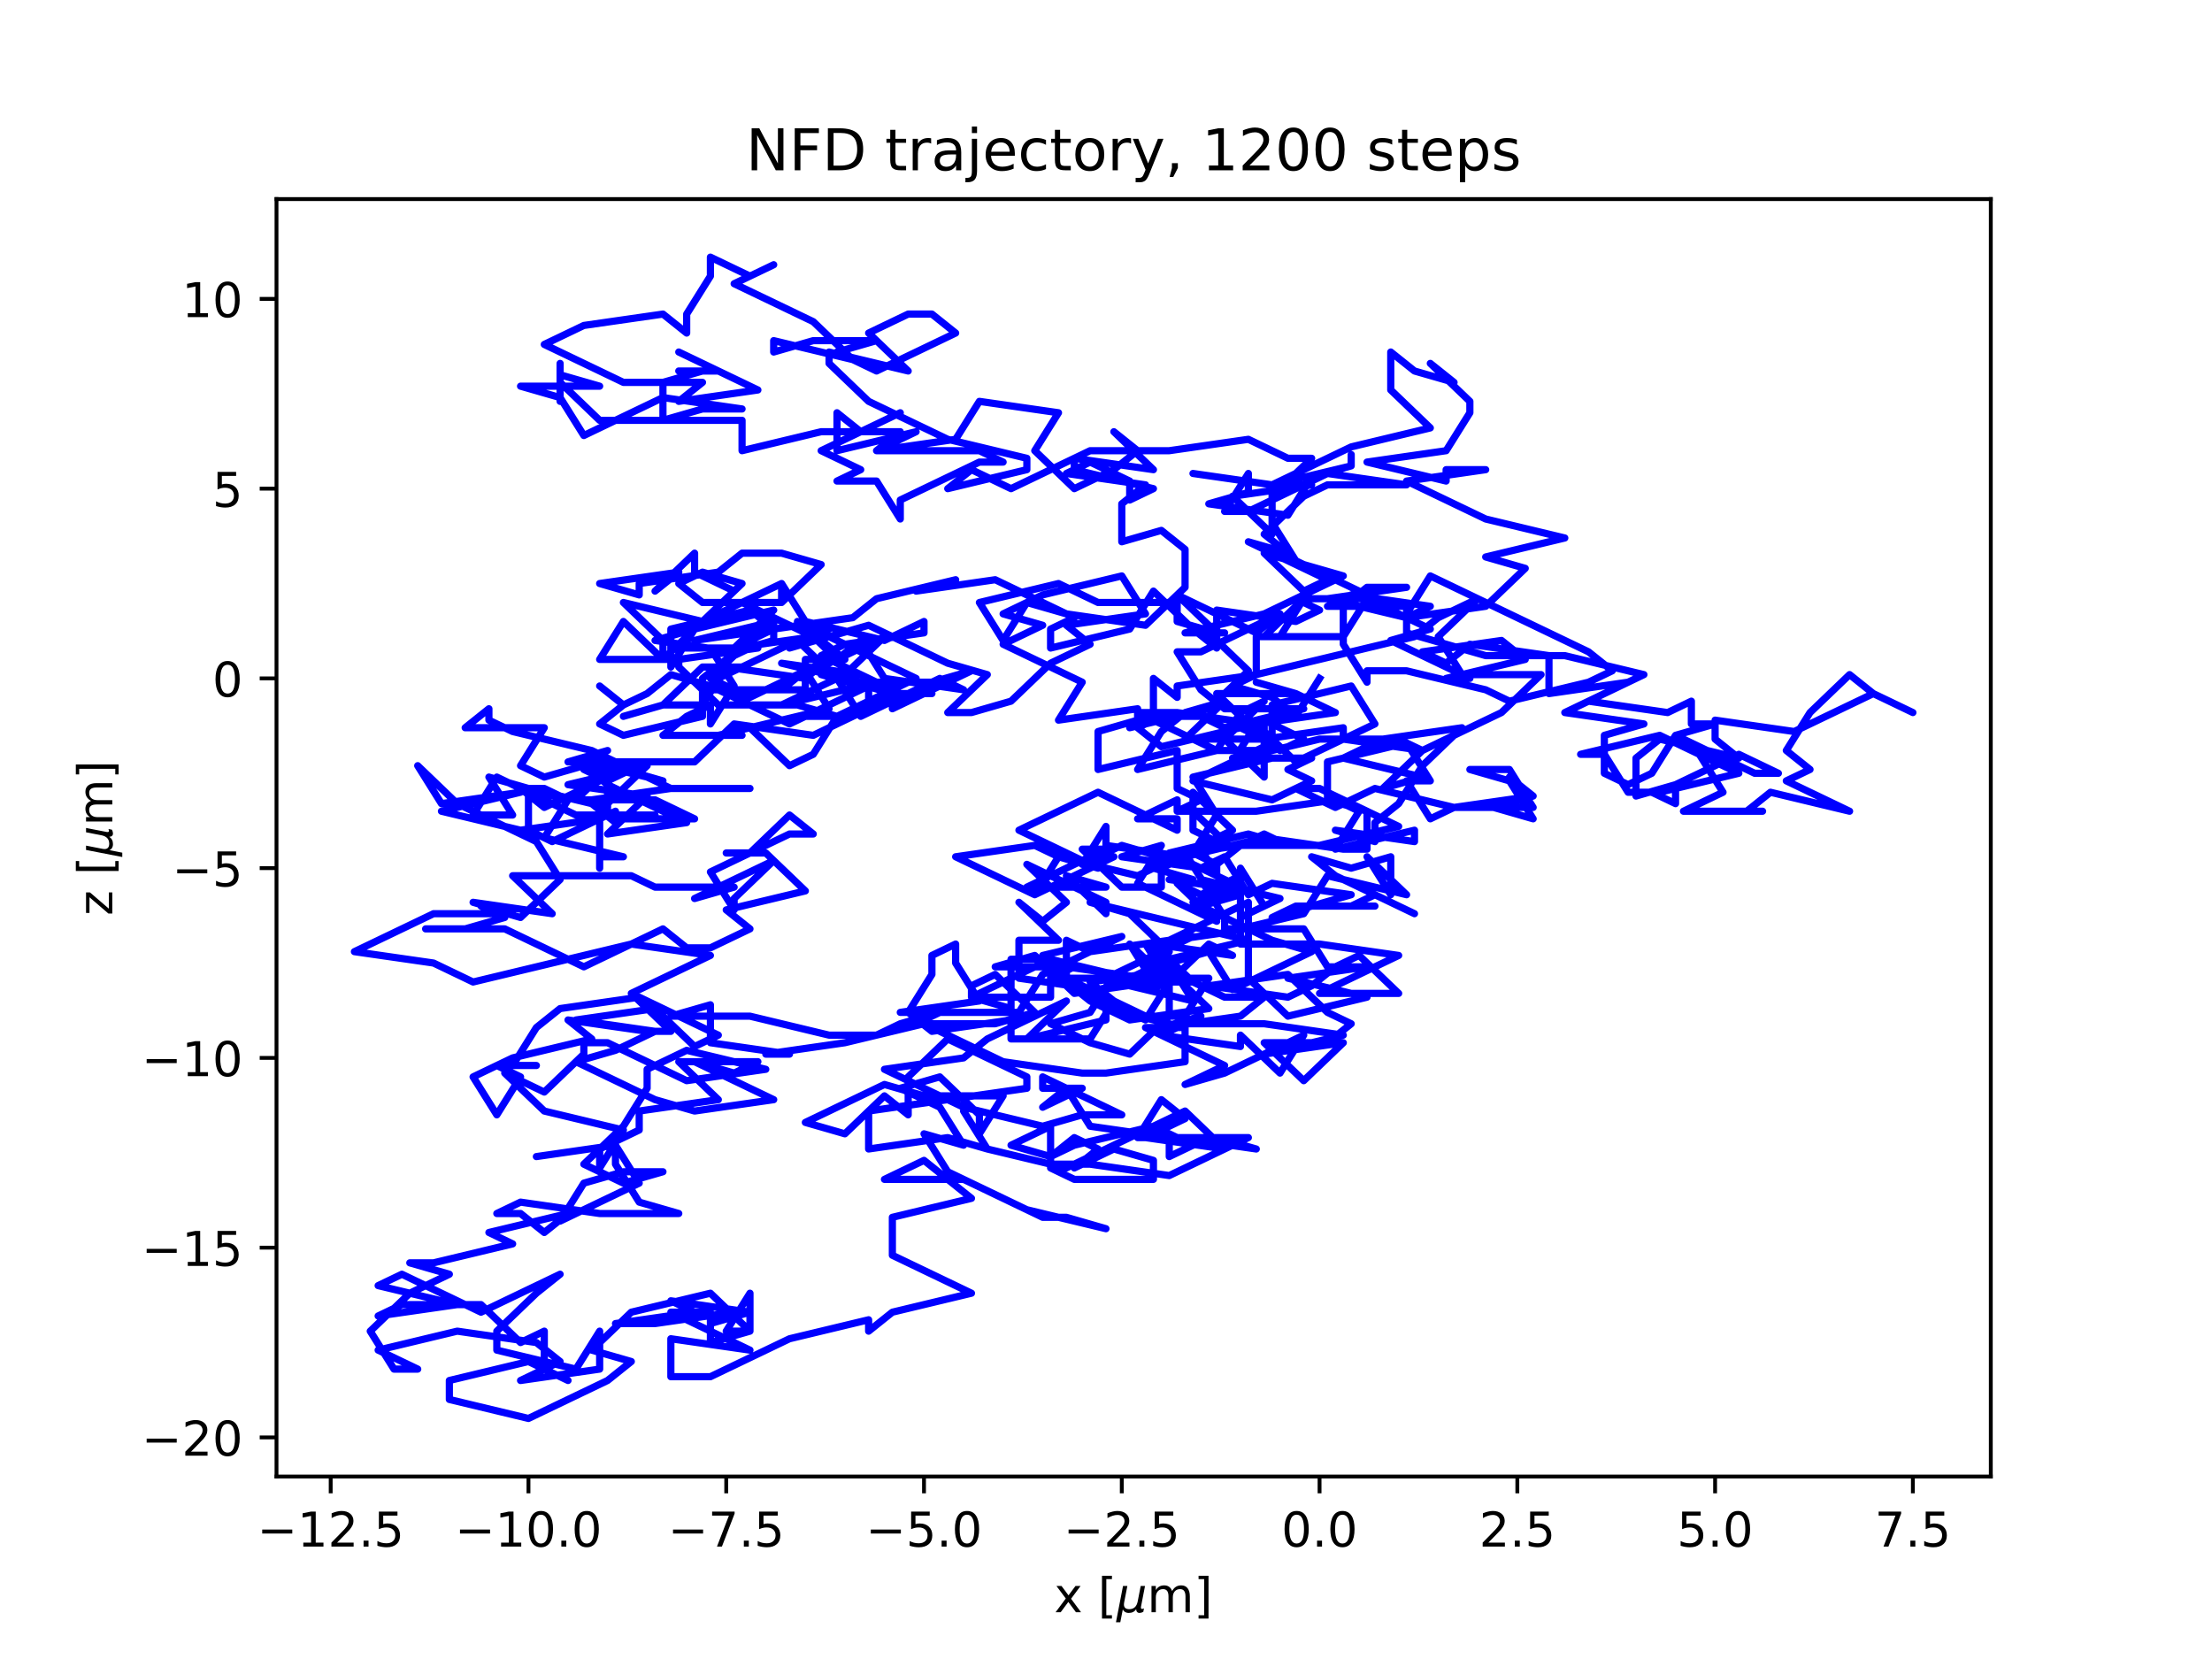 <?xml version="1.0" encoding="utf-8" standalone="no"?>
<!DOCTYPE svg PUBLIC "-//W3C//DTD SVG 1.1//EN"
  "http://www.w3.org/Graphics/SVG/1.1/DTD/svg11.dtd">
<!-- Created with matplotlib (https://matplotlib.org/) -->
<svg height="345.6pt" version="1.1" viewBox="0 0 460.8 345.6" width="460.8pt" xmlns="http://www.w3.org/2000/svg" xmlns:xlink="http://www.w3.org/1999/xlink">
 <defs>
  <style type="text/css">*{stroke-linecap:butt;stroke-linejoin:round;}</style>
 </defs>
 <g id="figure_1">
  <g id="patch_1">
   <path d="M 0 345.6 
L 460.8 345.6 
L 460.8 0 
L 0 0 
z
" style="fill:#ffffff;"/>
  </g>
  <g id="axes_1">
   <g id="patch_2">
    <path d="M 57.6 307.584 
L 414.72 307.584 
L 414.72 41.472 
L 57.6 41.472 
z
" style="fill:#ffffff;"/>
   </g>
   <g id="matplotlib.axis_1">
    <g id="xtick_1">
     <g id="line2d_1">
      <defs>
       <path d="M 0 0 
L 0 3.5 
" id="m5b9fd52272" style="stroke:#000000;stroke-width:0.8;"/>
      </defs>
      <g>
       <use style="stroke:#000000;stroke-width:0.8;" x="68.889" xlink:href="#m5b9fd52272" y="307.584"/>
      </g>
     </g>
     <g id="text_1">
      <!-- −12.5 -->
      <g transform="translate(53.566 322.182)scale(0.1 -0.1)">
       <defs>
        <path d="M 10.594 35.5 
L 73.188 35.5 
L 73.188 27.203 
L 10.594 27.203 
z
" id="DejaVuSans-8722"/>
        <path d="M 12.406 8.297 
L 28.516 8.297 
L 28.516 63.922 
L 10.984 60.406 
L 10.984 69.391 
L 28.422 72.906 
L 38.281 72.906 
L 38.281 8.297 
L 54.391 8.297 
L 54.391 0 
L 12.406 0 
z
" id="DejaVuSans-49"/>
        <path d="M 19.188 8.297 
L 53.609 8.297 
L 53.609 0 
L 7.328 0 
L 7.328 8.297 
Q 12.938 14.109 22.625 23.891 
Q 32.328 33.688 34.812 36.531 
Q 39.547 41.844 41.422 45.531 
Q 43.312 49.219 43.312 52.781 
Q 43.312 58.594 39.234 62.25 
Q 35.156 65.922 28.609 65.922 
Q 23.969 65.922 18.812 64.312 
Q 13.672 62.703 7.812 59.422 
L 7.812 69.391 
Q 13.766 71.781 18.938 73 
Q 24.125 74.219 28.422 74.219 
Q 39.75 74.219 46.484 68.547 
Q 53.219 62.891 53.219 53.422 
Q 53.219 48.922 51.531 44.891 
Q 49.859 40.875 45.406 35.406 
Q 44.188 33.984 37.641 27.219 
Q 31.109 20.453 19.188 8.297 
z
" id="DejaVuSans-50"/>
        <path d="M 10.688 12.406 
L 21 12.406 
L 21 0 
L 10.688 0 
z
" id="DejaVuSans-46"/>
        <path d="M 10.797 72.906 
L 49.516 72.906 
L 49.516 64.594 
L 19.828 64.594 
L 19.828 46.734 
Q 21.969 47.469 24.109 47.828 
Q 26.266 48.188 28.422 48.188 
Q 40.625 48.188 47.75 41.5 
Q 54.891 34.812 54.891 23.391 
Q 54.891 11.625 47.562 5.094 
Q 40.234 -1.422 26.906 -1.422 
Q 22.312 -1.422 17.547 -0.641 
Q 12.797 0.141 7.719 1.703 
L 7.719 11.625 
Q 12.109 9.234 16.797 8.062 
Q 21.484 6.891 26.703 6.891 
Q 35.156 6.891 40.078 11.328 
Q 45.016 15.766 45.016 23.391 
Q 45.016 31 40.078 35.438 
Q 35.156 39.891 26.703 39.891 
Q 22.75 39.891 18.812 39.016 
Q 14.891 38.141 10.797 36.281 
z
" id="DejaVuSans-53"/>
       </defs>
       <use xlink:href="#DejaVuSans-8722"/>
       <use x="83.789" xlink:href="#DejaVuSans-49"/>
       <use x="147.412" xlink:href="#DejaVuSans-50"/>
       <use x="211.035" xlink:href="#DejaVuSans-46"/>
       <use x="242.822" xlink:href="#DejaVuSans-53"/>
      </g>
     </g>
    </g>
    <g id="xtick_2">
     <g id="line2d_2">
      <g>
       <use style="stroke:#000000;stroke-width:0.8;" x="110.089" xlink:href="#m5b9fd52272" y="307.584"/>
      </g>
     </g>
     <g id="text_2">
      <!-- −10.0 -->
      <g transform="translate(94.766 322.182)scale(0.1 -0.1)">
       <defs>
        <path d="M 31.781 66.406 
Q 24.172 66.406 20.328 58.906 
Q 16.5 51.422 16.5 36.375 
Q 16.5 21.391 20.328 13.891 
Q 24.172 6.391 31.781 6.391 
Q 39.453 6.391 43.281 13.891 
Q 47.125 21.391 47.125 36.375 
Q 47.125 51.422 43.281 58.906 
Q 39.453 66.406 31.781 66.406 
z
M 31.781 74.219 
Q 44.047 74.219 50.516 64.516 
Q 56.984 54.828 56.984 36.375 
Q 56.984 17.969 50.516 8.266 
Q 44.047 -1.422 31.781 -1.422 
Q 19.531 -1.422 13.062 8.266 
Q 6.594 17.969 6.594 36.375 
Q 6.594 54.828 13.062 64.516 
Q 19.531 74.219 31.781 74.219 
z
" id="DejaVuSans-48"/>
       </defs>
       <use xlink:href="#DejaVuSans-8722"/>
       <use x="83.789" xlink:href="#DejaVuSans-49"/>
       <use x="147.412" xlink:href="#DejaVuSans-48"/>
       <use x="211.035" xlink:href="#DejaVuSans-46"/>
       <use x="242.822" xlink:href="#DejaVuSans-48"/>
      </g>
     </g>
    </g>
    <g id="xtick_3">
     <g id="line2d_3">
      <g>
       <use style="stroke:#000000;stroke-width:0.8;" x="151.288" xlink:href="#m5b9fd52272" y="307.584"/>
      </g>
     </g>
     <g id="text_3">
      <!-- −7.5 -->
      <g transform="translate(139.147 322.182)scale(0.1 -0.1)">
       <defs>
        <path d="M 8.203 72.906 
L 55.078 72.906 
L 55.078 68.703 
L 28.609 0 
L 18.312 0 
L 43.219 64.594 
L 8.203 64.594 
z
" id="DejaVuSans-55"/>
       </defs>
       <use xlink:href="#DejaVuSans-8722"/>
       <use x="83.789" xlink:href="#DejaVuSans-55"/>
       <use x="147.412" xlink:href="#DejaVuSans-46"/>
       <use x="179.199" xlink:href="#DejaVuSans-53"/>
      </g>
     </g>
    </g>
    <g id="xtick_4">
     <g id="line2d_4">
      <g>
       <use style="stroke:#000000;stroke-width:0.8;" x="192.488" xlink:href="#m5b9fd52272" y="307.584"/>
      </g>
     </g>
     <g id="text_4">
      <!-- −5.0 -->
      <g transform="translate(180.347 322.182)scale(0.1 -0.1)">
       <use xlink:href="#DejaVuSans-8722"/>
       <use x="83.789" xlink:href="#DejaVuSans-53"/>
       <use x="147.412" xlink:href="#DejaVuSans-46"/>
       <use x="179.199" xlink:href="#DejaVuSans-48"/>
      </g>
     </g>
    </g>
    <g id="xtick_5">
     <g id="line2d_5">
      <g>
       <use style="stroke:#000000;stroke-width:0.8;" x="233.688" xlink:href="#m5b9fd52272" y="307.584"/>
      </g>
     </g>
     <g id="text_5">
      <!-- −2.5 -->
      <g transform="translate(221.547 322.182)scale(0.1 -0.1)">
       <use xlink:href="#DejaVuSans-8722"/>
       <use x="83.789" xlink:href="#DejaVuSans-50"/>
       <use x="147.412" xlink:href="#DejaVuSans-46"/>
       <use x="179.199" xlink:href="#DejaVuSans-53"/>
      </g>
     </g>
    </g>
    <g id="xtick_6">
     <g id="line2d_6">
      <g>
       <use style="stroke:#000000;stroke-width:0.8;" x="274.888" xlink:href="#m5b9fd52272" y="307.584"/>
      </g>
     </g>
     <g id="text_6">
      <!-- 0.0 -->
      <g transform="translate(266.936 322.182)scale(0.1 -0.1)">
       <use xlink:href="#DejaVuSans-48"/>
       <use x="63.623" xlink:href="#DejaVuSans-46"/>
       <use x="95.41" xlink:href="#DejaVuSans-48"/>
      </g>
     </g>
    </g>
    <g id="xtick_7">
     <g id="line2d_7">
      <g>
       <use style="stroke:#000000;stroke-width:0.8;" x="316.088" xlink:href="#m5b9fd52272" y="307.584"/>
      </g>
     </g>
     <g id="text_7">
      <!-- 2.5 -->
      <g transform="translate(308.136 322.182)scale(0.1 -0.1)">
       <use xlink:href="#DejaVuSans-50"/>
       <use x="63.623" xlink:href="#DejaVuSans-46"/>
       <use x="95.41" xlink:href="#DejaVuSans-53"/>
      </g>
     </g>
    </g>
    <g id="xtick_8">
     <g id="line2d_8">
      <g>
       <use style="stroke:#000000;stroke-width:0.8;" x="357.287" xlink:href="#m5b9fd52272" y="307.584"/>
      </g>
     </g>
     <g id="text_8">
      <!-- 5.0 -->
      <g transform="translate(349.336 322.182)scale(0.1 -0.1)">
       <use xlink:href="#DejaVuSans-53"/>
       <use x="63.623" xlink:href="#DejaVuSans-46"/>
       <use x="95.41" xlink:href="#DejaVuSans-48"/>
      </g>
     </g>
    </g>
    <g id="xtick_9">
     <g id="line2d_9">
      <g>
       <use style="stroke:#000000;stroke-width:0.8;" x="398.487" xlink:href="#m5b9fd52272" y="307.584"/>
      </g>
     </g>
     <g id="text_9">
      <!-- 7.5 -->
      <g transform="translate(390.536 322.182)scale(0.1 -0.1)">
       <use xlink:href="#DejaVuSans-55"/>
       <use x="63.623" xlink:href="#DejaVuSans-46"/>
       <use x="95.41" xlink:href="#DejaVuSans-53"/>
      </g>
     </g>
    </g>
    <g id="text_10">
     <!-- x [${\mu}$m] -->
     <g transform="translate(219.61 335.862)scale(0.1 -0.1)">
      <defs>
       <path d="M 54.891 54.688 
L 35.109 28.078 
L 55.906 0 
L 45.312 0 
L 29.391 21.484 
L 13.484 0 
L 2.875 0 
L 24.125 28.609 
L 4.688 54.688 
L 15.281 54.688 
L 29.781 35.203 
L 44.281 54.688 
z
" id="DejaVuSans-120"/>
       <path id="DejaVuSans-32"/>
       <path d="M 8.594 75.984 
L 29.297 75.984 
L 29.297 69 
L 17.578 69 
L 17.578 -6.203 
L 29.297 -6.203 
L 29.297 -13.188 
L 8.594 -13.188 
z
" id="DejaVuSans-91"/>
       <path d="M -1.312 -20.797 
L 13.375 54.688 
L 22.406 54.688 
L 15.766 20.656 
Q 15.578 19.625 15.422 18.359 
Q 15.281 17.094 15.281 15.828 
Q 15.281 11.281 18.141 8.828 
Q 21 6.391 26.312 6.391 
Q 33.547 6.391 37.984 10.484 
Q 42.438 14.594 44 22.797 
L 50.203 54.688 
L 59.188 54.688 
L 51.031 12.641 
Q 50.828 11.719 50.75 11.031 
Q 50.688 10.359 50.688 9.812 
Q 50.688 8.297 51.297 7.594 
Q 51.906 6.891 53.219 6.891 
Q 53.719 6.891 54.562 7.125 
Q 55.422 7.375 56.984 8.016 
L 55.609 0.781 
Q 53.469 -0.297 51.516 -0.859 
Q 49.562 -1.422 47.703 -1.422 
Q 44.484 -1.422 42.656 0.625 
Q 40.828 2.688 40.828 6.297 
Q 38.094 2.391 34.297 0.484 
Q 30.516 -1.422 25.391 -1.422 
Q 20.844 -1.422 17.453 0.672 
Q 14.062 2.781 12.984 6.203 
L 7.719 -20.797 
z
" id="DejaVuSans-Oblique-956"/>
       <path d="M 52 44.188 
Q 55.375 50.25 60.062 53.125 
Q 64.75 56 71.094 56 
Q 79.641 56 84.281 50.016 
Q 88.922 44.047 88.922 33.016 
L 88.922 0 
L 79.891 0 
L 79.891 32.719 
Q 79.891 40.578 77.094 44.375 
Q 74.312 48.188 68.609 48.188 
Q 61.625 48.188 57.562 43.547 
Q 53.516 38.922 53.516 30.906 
L 53.516 0 
L 44.484 0 
L 44.484 32.719 
Q 44.484 40.625 41.703 44.406 
Q 38.922 48.188 33.109 48.188 
Q 26.219 48.188 22.156 43.531 
Q 18.109 38.875 18.109 30.906 
L 18.109 0 
L 9.078 0 
L 9.078 54.688 
L 18.109 54.688 
L 18.109 46.188 
Q 21.188 51.219 25.484 53.609 
Q 29.781 56 35.688 56 
Q 41.656 56 45.828 52.969 
Q 50 49.953 52 44.188 
z
" id="DejaVuSans-109"/>
       <path d="M 30.422 75.984 
L 30.422 -13.188 
L 9.719 -13.188 
L 9.719 -6.203 
L 21.391 -6.203 
L 21.391 69 
L 9.719 69 
L 9.719 75.984 
z
" id="DejaVuSans-93"/>
      </defs>
      <use transform="translate(0 0.016)" xlink:href="#DejaVuSans-120"/>
      <use transform="translate(59.18 0.016)" xlink:href="#DejaVuSans-32"/>
      <use transform="translate(90.967 0.016)" xlink:href="#DejaVuSans-91"/>
      <use transform="translate(129.98 0.016)" xlink:href="#DejaVuSans-Oblique-956"/>
      <use transform="translate(193.604 0.016)" xlink:href="#DejaVuSans-109"/>
      <use transform="translate(291.016 0.016)" xlink:href="#DejaVuSans-93"/>
     </g>
    </g>
   </g>
   <g id="matplotlib.axis_2">
    <g id="ytick_1">
     <g id="line2d_10">
      <defs>
       <path d="M 0 0 
L -3.5 0 
" id="mfdf1c4229e" style="stroke:#000000;stroke-width:0.8;"/>
      </defs>
      <g>
       <use style="stroke:#000000;stroke-width:0.8;" x="57.6" xlink:href="#mfdf1c4229e" y="299.441"/>
      </g>
     </g>
     <g id="text_11">
      <!-- −20 -->
      <g transform="translate(29.495 303.24)scale(0.1 -0.1)">
       <use xlink:href="#DejaVuSans-8722"/>
       <use x="83.789" xlink:href="#DejaVuSans-50"/>
       <use x="147.412" xlink:href="#DejaVuSans-48"/>
      </g>
     </g>
    </g>
    <g id="ytick_2">
     <g id="line2d_11">
      <g>
       <use style="stroke:#000000;stroke-width:0.8;" x="57.6" xlink:href="#mfdf1c4229e" y="259.912"/>
      </g>
     </g>
     <g id="text_12">
      <!-- −15 -->
      <g transform="translate(29.495 263.711)scale(0.1 -0.1)">
       <use xlink:href="#DejaVuSans-8722"/>
       <use x="83.789" xlink:href="#DejaVuSans-49"/>
       <use x="147.412" xlink:href="#DejaVuSans-53"/>
      </g>
     </g>
    </g>
    <g id="ytick_3">
     <g id="line2d_12">
      <g>
       <use style="stroke:#000000;stroke-width:0.8;" x="57.6" xlink:href="#mfdf1c4229e" y="220.382"/>
      </g>
     </g>
     <g id="text_13">
      <!-- −10 -->
      <g transform="translate(29.495 224.181)scale(0.1 -0.1)">
       <use xlink:href="#DejaVuSans-8722"/>
       <use x="83.789" xlink:href="#DejaVuSans-49"/>
       <use x="147.412" xlink:href="#DejaVuSans-48"/>
      </g>
     </g>
    </g>
    <g id="ytick_4">
     <g id="line2d_13">
      <g>
       <use style="stroke:#000000;stroke-width:0.8;" x="57.6" xlink:href="#mfdf1c4229e" y="180.853"/>
      </g>
     </g>
     <g id="text_14">
      <!-- −5 -->
      <g transform="translate(35.858 184.652)scale(0.1 -0.1)">
       <use xlink:href="#DejaVuSans-8722"/>
       <use x="83.789" xlink:href="#DejaVuSans-53"/>
      </g>
     </g>
    </g>
    <g id="ytick_5">
     <g id="line2d_14">
      <g>
       <use style="stroke:#000000;stroke-width:0.8;" x="57.6" xlink:href="#mfdf1c4229e" y="141.323"/>
      </g>
     </g>
     <g id="text_15">
      <!-- 0 -->
      <g transform="translate(44.237 145.123)scale(0.1 -0.1)">
       <use xlink:href="#DejaVuSans-48"/>
      </g>
     </g>
    </g>
    <g id="ytick_6">
     <g id="line2d_15">
      <g>
       <use style="stroke:#000000;stroke-width:0.8;" x="57.6" xlink:href="#mfdf1c4229e" y="101.794"/>
      </g>
     </g>
     <g id="text_16">
      <!-- 5 -->
      <g transform="translate(44.237 105.593)scale(0.1 -0.1)">
       <use xlink:href="#DejaVuSans-53"/>
      </g>
     </g>
    </g>
    <g id="ytick_7">
     <g id="line2d_16">
      <g>
       <use style="stroke:#000000;stroke-width:0.8;" x="57.6" xlink:href="#mfdf1c4229e" y="62.264"/>
      </g>
     </g>
     <g id="text_17">
      <!-- 10 -->
      <g transform="translate(37.875 66.064)scale(0.1 -0.1)">
       <use xlink:href="#DejaVuSans-49"/>
       <use x="63.623" xlink:href="#DejaVuSans-48"/>
      </g>
     </g>
    </g>
    <g id="text_18">
     <!-- z [${\mu}$m] -->
     <g transform="translate(23.395 190.728)rotate(-90)scale(0.1 -0.1)">
      <defs>
       <path d="M 5.516 54.688 
L 48.188 54.688 
L 48.188 46.484 
L 14.406 7.172 
L 48.188 7.172 
L 48.188 0 
L 4.297 0 
L 4.297 8.203 
L 38.094 47.516 
L 5.516 47.516 
z
" id="DejaVuSans-122"/>
      </defs>
      <use transform="translate(0 0.016)" xlink:href="#DejaVuSans-122"/>
      <use transform="translate(52.49 0.016)" xlink:href="#DejaVuSans-32"/>
      <use transform="translate(84.277 0.016)" xlink:href="#DejaVuSans-91"/>
      <use transform="translate(123.291 0.016)" xlink:href="#DejaVuSans-Oblique-956"/>
      <use transform="translate(186.914 0.016)" xlink:href="#DejaVuSans-109"/>
      <use transform="translate(284.326 0.016)" xlink:href="#DejaVuSans-93"/>
     </g>
    </g>
   </g>
   <g id="line2d_17">
    <path clip-path="url(#pf6dbcbb4b4)" d="M 274.888 141.323 
L 269.944 149.229 
L 265 145.276 
L 256.76 142.904 
L 256.76 142.904 
L 261.704 140.533 
L 261.704 132.627 
L 266.648 132.627 
L 271.592 124.721 
L 263.352 132.627 
L 279.832 132.627 
L 284.776 124.721 
L 297.96 131.046 
L 289.72 133.417 
L 306.2 141.323 
L 301.256 141.323 
L 317.736 137.37 
L 312.792 133.417 
L 296.312 135.789 
L 301.256 138.161 
L 306.2 134.208 
L 322.68 136.58 
L 322.68 144.486 
L 339.16 142.114 
L 330.92 146.067 
L 347.4 148.439 
L 352.343 146.067 
L 352.343 150.81 
L 357.287 150.81 
L 349.047 153.182 
L 353.991 157.135 
L 358.935 165.041 
L 350.695 168.994 
L 367.175 168.994 
L 363.879 168.994 
L 368.823 165.041 
L 385.303 168.994 
L 372.119 162.669 
L 377.063 160.297 
L 372.119 156.344 
L 377.063 148.439 
L 385.303 140.533 
L 390.247 144.486 
L 398.487 148.439 
L 390.247 144.486 
L 373.767 152.392 
L 357.287 150.02 
L 357.287 153.973 
L 362.231 157.926 
L 345.752 153.973 
L 340.808 157.926 
L 340.808 165.832 
L 349.047 163.46 
L 349.047 167.413 
L 344.104 165.041 
L 339.16 165.041 
L 334.216 157.135 
L 329.272 157.135 
L 345.752 153.182 
L 362.231 161.088 
L 345.752 165.041 
L 362.231 157.135 
L 370.471 161.088 
L 365.527 161.088 
L 349.047 153.182 
L 344.104 161.088 
L 339.16 163.46 
L 334.216 161.088 
L 334.216 153.182 
L 342.456 150.81 
L 325.976 148.439 
L 342.456 140.533 
L 325.976 136.58 
L 325.976 136.58 
L 309.496 136.58 
L 293.016 131.836 
L 293.016 127.883 
L 297.96 119.977 
L 330.92 135.789 
L 335.864 139.742 
L 330.92 142.114 
L 314.44 146.067 
L 309.496 143.695 
L 293.016 139.742 
L 284.776 139.742 
L 284.776 142.114 
L 279.832 134.208 
L 279.832 126.302 
L 284.776 122.349 
L 293.016 122.349 
L 276.536 124.721 
L 293.016 128.674 
L 293.016 126.302 
L 293.016 126.302 
L 276.536 126.302 
L 281.48 123.93 
L 297.96 126.302 
L 293.016 128.674 
L 309.496 126.302 
L 317.736 118.396 
L 309.496 116.024 
L 325.976 112.072 
L 309.496 108.119 
L 293.016 100.213 
L 309.496 97.841 
L 301.256 97.841 
L 301.256 100.213 
L 284.776 96.26 
L 301.256 93.888 
L 306.2 85.982 
L 306.2 83.61 
L 297.96 75.704 
L 302.904 79.657 
L 294.664 77.286 
L 289.72 73.333 
L 289.72 81.239 
L 297.96 89.144 
L 281.48 93.097 
L 265 101.003 
L 248.52 98.632 
L 265 101.003 
L 273.24 101.003 
L 256.76 103.375 
L 265 111.281 
L 265 103.375 
L 273.24 95.469 
L 268.296 95.469 
L 260.056 91.516 
L 243.576 93.888 
L 227.096 93.888 
L 210.616 101.794 
L 202.376 97.841 
L 197.432 101.794 
L 213.912 97.841 
L 213.912 95.469 
L 197.432 91.516 
L 180.952 83.61 
L 172.712 75.704 
L 172.712 73.333 
L 189.192 77.286 
L 180.952 69.38 
L 189.192 65.427 
L 194.136 65.427 
L 194.136 65.427 
L 199.08 69.38 
L 182.6 77.286 
L 174.36 73.333 
L 182.6 70.961 
L 169.416 70.961 
L 169.416 70.961 
L 161.176 73.333 
L 161.176 70.961 
L 177.656 74.914 
L 169.416 67.008 
L 152.936 59.102 
L 161.176 55.149 
L 156.232 57.521 
L 147.992 53.568 
L 147.992 57.521 
L 143.048 65.427 
L 143.048 69.38 
L 138.104 65.427 
L 121.625 67.799 
L 113.385 71.752 
L 129.864 79.657 
L 146.344 79.657 
L 141.4 83.61 
L 157.88 81.239 
L 141.4 73.333 
L 149.64 77.286 
L 141.4 77.286 
L 146.344 77.286 
L 138.104 79.657 
L 138.104 87.563 
L 146.344 85.192 
L 154.584 85.192 
L 138.104 82.82 
L 121.625 90.726 
L 116.681 82.82 
L 108.441 80.448 
L 124.92 80.448 
L 116.681 78.076 
L 116.681 75.704 
L 116.681 83.61 
L 116.681 79.657 
L 124.92 87.563 
L 154.584 87.563 
L 154.584 93.888 
L 171.064 89.935 
L 187.544 89.935 
L 182.6 93.888 
L 190.84 89.935 
L 174.36 93.888 
L 174.36 85.982 
L 179.304 89.935 
L 187.544 85.982 
L 171.064 93.888 
L 179.304 97.841 
L 174.36 100.213 
L 182.6 100.213 
L 187.544 108.119 
L 187.544 104.166 
L 204.024 96.26 
L 208.968 96.26 
L 204.024 93.888 
L 182.6 93.888 
L 199.08 91.516 
L 204.024 83.61 
L 220.504 85.982 
L 215.56 93.888 
L 215.56 93.888 
L 223.8 101.794 
L 232.04 97.841 
L 236.984 93.888 
L 232.04 89.935 
L 240.28 97.841 
L 223.8 95.469 
L 223.8 97.841 
L 240.28 101.794 
L 235.336 104.166 
L 235.336 100.213 
L 227.096 96.26 
L 222.152 98.632 
L 238.632 101.003 
L 233.688 104.956 
L 233.688 112.862 
L 241.928 110.49 
L 246.872 114.443 
L 246.872 122.349 
L 238.632 130.255 
L 222.152 127.883 
L 213.912 125.512 
L 208.968 133.417 
L 204.024 125.512 
L 220.504 121.559 
L 228.744 125.512 
L 245.224 125.512 
L 245.224 129.464 
L 253.464 131.836 
L 245.224 123.93 
L 261.704 131.836 
L 266.648 127.883 
L 250.168 135.789 
L 245.224 135.789 
L 250.168 143.695 
L 255.112 147.648 
L 271.592 147.648 
L 255.112 151.601 
L 250.168 149.229 
L 241.928 149.229 
L 236.984 151.601 
L 241.928 155.554 
L 258.408 151.601 
L 266.648 155.554 
L 258.408 157.926 
L 258.408 157.926 
L 274.888 153.973 
L 291.368 153.973 
L 296.312 156.344 
L 312.792 148.439 
L 321.032 140.533 
L 304.552 140.533 
L 299.608 132.627 
L 307.848 124.721 
L 299.608 128.674 
L 294.664 132.627 
L 261.704 140.533 
L 245.224 142.904 
L 245.224 145.276 
L 245.224 145.276 
L 240.28 141.323 
L 240.28 149.229 
L 235.336 151.601 
L 251.816 147.648 
L 260.056 139.742 
L 251.816 131.836 
L 246.872 131.836 
L 255.112 131.836 
L 246.872 131.836 
L 263.352 127.883 
L 279.832 119.977 
L 263.352 115.234 
L 271.592 123.14 
L 276.536 120.768 
L 260.056 112.862 
L 268.296 115.234 
L 263.352 111.281 
L 271.592 103.375 
L 276.536 101.003 
L 293.016 101.003 
L 276.536 98.632 
L 260.056 106.537 
L 255.112 106.537 
L 260.056 98.632 
L 260.056 102.584 
L 251.816 104.956 
L 268.296 107.328 
L 273.24 99.422 
L 281.48 97.05 
L 281.48 94.679 
L 281.48 97.05 
L 265 101.003 
L 265 108.909 
L 269.944 116.815 
L 286.424 124.721 
L 269.944 124.721 
L 274.888 127.093 
L 269.944 129.464 
L 253.464 127.093 
L 253.464 134.999 
L 248.52 131.046 
L 240.28 123.14 
L 235.336 131.046 
L 218.856 134.999 
L 218.856 131.046 
L 223.8 128.674 
L 207.32 120.768 
L 190.84 123.14 
L 199.08 120.768 
L 182.6 124.721 
L 177.656 128.674 
L 161.176 131.046 
L 156.232 133.417 
L 147.992 141.323 
L 156.232 145.276 
L 172.712 137.37 
L 167.768 141.323 
L 151.288 138.952 
L 146.344 146.857 
L 138.104 146.857 
L 129.864 149.229 
L 138.104 146.857 
L 146.344 138.952 
L 154.584 138.952 
L 149.64 141.323 
L 166.12 133.417 
L 174.36 141.323 
L 179.304 149.229 
L 195.784 141.323 
L 200.728 143.695 
L 184.248 141.323 
L 179.304 133.417 
L 174.36 137.37 
L 166.12 129.464 
L 190.84 141.323 
L 174.36 149.229 
L 169.416 157.135 
L 164.472 159.507 
L 156.232 151.601 
L 172.712 147.648 
L 167.768 139.742 
L 162.824 143.695 
L 146.344 143.695 
L 167.768 143.695 
L 167.768 137.37 
L 176.008 137.37 
L 171.064 133.417 
L 154.584 125.512 
L 162.824 125.512 
L 171.064 117.606 
L 162.824 115.234 
L 154.584 115.234 
L 149.64 119.187 
L 133.16 121.559 
L 133.16 123.93 
L 124.92 121.559 
L 141.4 119.187 
L 136.456 123.14 
L 144.696 115.234 
L 144.696 119.187 
L 152.936 123.14 
L 144.696 131.046 
L 139.752 138.952 
L 139.752 131.046 
L 156.232 127.093 
L 161.176 131.046 
L 144.696 133.417 
L 161.176 129.464 
L 161.176 133.417 
L 152.936 135.789 
L 136.456 133.417 
L 144.696 131.046 
L 161.176 127.093 
L 152.936 134.999 
L 169.416 132.627 
L 164.472 134.999 
L 172.712 131.046 
L 164.472 134.999 
L 180.952 130.255 
L 197.432 138.161 
L 205.672 140.533 
L 197.432 148.439 
L 202.376 148.439 
L 210.616 146.067 
L 218.856 138.161 
L 227.096 134.208 
L 222.152 130.255 
L 238.632 127.883 
L 233.688 119.977 
L 217.208 123.93 
L 208.968 127.883 
L 217.208 130.255 
L 208.968 134.208 
L 225.448 142.114 
L 220.504 150.02 
L 236.984 147.648 
L 236.984 150.02 
L 228.744 152.392 
L 228.744 160.297 
L 245.224 156.344 
L 245.224 164.25 
L 250.168 166.622 
L 245.224 168.994 
L 261.704 168.994 
L 278.184 166.622 
L 283.128 168.994 
L 278.184 176.9 
L 294.664 172.947 
L 294.664 175.319 
L 278.184 172.947 
L 286.424 175.319 
L 286.424 171.366 
L 291.368 167.413 
L 296.312 159.507 
L 304.552 151.601 
L 288.072 153.973 
L 279.832 157.926 
L 296.312 161.879 
L 288.072 164.25 
L 296.312 156.344 
L 279.832 153.973 
L 279.832 151.601 
L 263.352 153.973 
L 263.352 153.973 
L 263.352 161.879 
L 255.112 153.973 
L 263.352 146.067 
L 258.408 148.439 
L 253.464 156.344 
L 236.984 148.439 
L 245.224 148.439 
L 261.704 150.81 
L 256.76 158.716 
L 261.704 156.344 
L 253.464 156.344 
L 236.984 160.297 
L 241.928 152.392 
L 246.872 148.439 
L 255.112 146.067 
L 246.872 153.973 
L 263.352 153.973 
L 263.352 150.02 
L 271.592 153.973 
L 266.648 156.344 
L 261.704 152.392 
L 253.464 144.486 
L 269.944 144.486 
L 261.704 142.114 
L 269.944 144.486 
L 278.184 148.439 
L 261.704 150.81 
L 269.944 158.716 
L 286.424 150.81 
L 281.48 142.904 
L 265 146.857 
L 265 154.763 
L 265 154.763 
L 248.52 162.669 
L 265 166.622 
L 273.24 162.669 
L 268.296 160.297 
L 273.24 157.926 
L 256.76 157.926 
L 265 157.926 
L 248.52 161.879 
L 253.464 169.784 
L 248.52 177.69 
L 253.464 180.062 
L 253.464 182.434 
L 253.464 180.062 
L 258.408 176.109 
L 241.928 178.481 
L 233.688 176.109 
L 225.448 180.062 
L 230.392 172.156 
L 230.392 176.109 
L 246.872 178.481 
L 263.352 174.528 
L 263.352 174.528 
L 279.832 176.9 
L 284.776 176.9 
L 284.776 168.994 
L 284.776 168.994 
L 276.536 166.622 
L 276.536 158.716 
L 293.016 154.763 
L 297.96 162.669 
L 293.016 162.669 
L 297.96 170.575 
L 302.904 168.203 
L 319.384 165.832 
L 314.44 161.879 
L 319.384 165.832 
L 311.144 168.203 
L 319.384 170.575 
L 314.44 162.669 
L 306.2 160.297 
L 314.44 160.297 
L 319.384 168.203 
L 302.904 168.203 
L 286.424 164.25 
L 278.184 168.203 
L 269.944 164.25 
L 274.888 164.25 
L 291.368 172.156 
L 274.888 176.109 
L 258.408 176.109 
L 263.352 173.737 
L 268.296 176.109 
L 260.056 173.737 
L 243.576 177.69 
L 260.056 185.596 
L 243.576 183.224 
L 248.52 183.224 
L 240.28 180.853 
L 256.76 172.947 
L 248.52 165.041 
L 248.52 172.947 
L 256.76 176.9 
L 248.52 168.994 
L 253.464 168.994 
L 245.224 168.994 
L 245.224 166.622 
L 236.984 170.575 
L 245.224 170.575 
L 245.224 172.947 
L 228.744 165.041 
L 212.264 172.947 
L 228.744 180.853 
L 220.504 178.481 
L 215.56 186.387 
L 232.04 178.481 
L 215.56 186.387 
L 199.08 178.481 
L 215.56 176.109 
L 220.504 178.481 
L 236.984 182.434 
L 246.872 177.69 
L 251.816 185.596 
L 256.76 185.596 
L 248.52 187.968 
L 265 195.874 
L 273.24 198.246 
L 256.76 206.152 
L 251.816 198.246 
L 243.576 200.617 
L 248.52 208.523 
L 232.04 204.57 
L 248.52 204.57 
L 240.28 196.664 
L 256.76 199.036 
L 251.816 196.664 
L 243.576 204.57 
L 238.632 196.664 
L 255.112 194.293 
L 271.592 190.34 
L 276.536 182.434 
L 293.016 186.387 
L 284.776 178.481 
L 289.72 186.387 
L 289.72 178.481 
L 281.48 180.853 
L 273.24 178.481 
L 278.184 182.434 
L 294.664 190.34 
L 286.424 186.387 
L 281.48 188.759 
L 286.424 188.759 
L 269.944 188.759 
L 265 191.13 
L 281.48 186.387 
L 265 184.015 
L 260.056 186.387 
L 255.112 178.481 
L 250.168 180.853 
L 233.688 178.481 
L 241.928 176.109 
L 236.984 184.015 
L 253.464 191.921 
L 245.224 184.015 
L 250.168 186.387 
L 250.168 186.387 
L 258.408 182.434 
L 258.408 186.387 
L 250.168 188.759 
L 250.168 188.759 
L 255.112 184.806 
L 250.168 176.9 
L 241.928 180.853 
L 241.928 184.806 
L 233.688 184.806 
L 225.448 176.9 
L 230.392 176.9 
L 213.912 184.806 
L 230.392 184.806 
L 222.152 182.434 
L 230.392 190.34 
L 230.392 187.968 
L 213.912 180.062 
L 222.152 187.968 
L 217.208 191.921 
L 212.264 187.968 
L 220.504 195.874 
L 212.264 195.874 
L 212.264 203.78 
L 228.744 206.152 
L 245.224 202.199 
L 245.224 204.57 
L 240.28 196.664 
L 240.28 199.036 
L 248.52 195.083 
L 232.04 202.989 
L 227.096 210.895 
L 218.856 213.267 
L 227.096 217.22 
L 235.336 219.592 
L 243.576 211.686 
L 243.576 203.78 
L 238.632 203.78 
L 222.152 201.408 
L 217.208 199.036 
L 233.688 195.083 
L 217.208 202.989 
L 212.264 210.895 
L 187.544 210.895 
L 204.024 208.523 
L 199.08 200.617 
L 199.08 196.664 
L 194.136 199.036 
L 194.136 202.989 
L 189.192 210.895 
L 194.136 214.848 
L 210.616 212.476 
L 210.616 216.429 
L 227.096 216.429 
L 232.04 208.523 
L 232.04 208.523 
L 227.096 204.57 
L 243.576 202.199 
L 251.816 210.104 
L 235.336 212.476 
L 227.096 208.523 
L 222.152 204.57 
L 238.632 212.476 
L 243.576 204.57 
L 235.336 196.664 
L 240.28 204.57 
L 223.8 206.942 
L 215.56 199.036 
L 207.32 201.408 
L 223.8 201.408 
L 218.856 203.78 
L 235.336 203.78 
L 218.856 199.827 
L 210.616 199.827 
L 210.616 210.104 
L 202.376 207.733 
L 218.856 207.733 
L 218.856 199.827 
L 202.376 207.733 
L 202.376 205.361 
L 207.32 202.989 
L 215.56 210.895 
L 207.32 213.267 
L 190.84 213.267 
L 195.784 210.895 
L 187.544 213.267 
L 182.6 215.639 
L 172.712 215.639 
L 156.232 211.686 
L 139.752 211.686 
L 147.992 209.314 
L 147.992 217.22 
L 164.472 219.592 
L 159.528 219.592 
L 176.008 217.22 
L 192.488 213.267 
L 208.968 221.173 
L 225.448 223.544 
L 230.392 223.544 
L 246.872 221.173 
L 246.872 213.267 
L 263.352 213.267 
L 279.832 215.639 
L 263.352 219.592 
L 279.832 217.22 
L 271.592 225.126 
L 263.352 217.22 
L 276.536 217.22 
L 281.48 213.267 
L 276.536 210.895 
L 268.296 202.989 
L 251.816 205.361 
L 268.296 207.733 
L 273.24 205.361 
L 278.184 201.408 
L 278.184 201.408 
L 283.128 199.036 
L 291.368 206.942 
L 274.888 206.942 
L 291.368 199.036 
L 274.888 196.664 
L 258.408 196.664 
L 258.408 180.853 
L 263.352 188.759 
L 258.408 191.13 
L 266.648 187.177 
L 250.168 183.224 
L 255.112 191.13 
L 255.112 193.502 
L 271.592 193.502 
L 276.536 201.408 
L 284.776 201.408 
L 268.296 203.78 
L 284.776 207.733 
L 268.296 211.686 
L 260.056 203.78 
L 260.056 187.968 
L 243.576 195.874 
L 243.576 195.874 
L 227.096 198.246 
L 222.152 195.874 
L 222.152 203.78 
L 238.632 211.686 
L 246.872 211.686 
L 251.816 203.78 
L 235.336 203.78 
L 243.576 199.827 
L 260.056 195.874 
L 227.096 187.968 
L 235.336 190.34 
L 243.576 198.246 
L 238.632 206.152 
L 246.872 203.78 
L 255.112 207.733 
L 263.352 207.733 
L 258.408 211.686 
L 241.928 214.057 
L 250.168 211.686 
L 250.168 211.686 
L 241.928 215.639 
L 258.408 218.01 
L 258.408 215.639 
L 266.648 223.544 
L 271.592 215.639 
L 271.592 215.639 
L 255.112 223.544 
L 246.872 225.916 
L 255.112 221.963 
L 238.632 214.057 
L 246.872 214.057 
L 230.392 210.104 
L 230.392 212.476 
L 213.912 216.429 
L 222.152 208.523 
L 205.672 216.429 
L 200.728 220.382 
L 184.248 222.754 
L 200.728 230.66 
L 217.208 234.613 
L 225.448 232.241 
L 233.688 232.241 
L 217.208 224.335 
L 217.208 226.707 
L 225.448 226.707 
L 217.208 230.66 
L 222.152 226.707 
L 227.096 234.613 
L 243.576 236.984 
L 243.576 240.937 
L 251.816 236.984 
L 260.056 236.984 
L 243.576 244.89 
L 227.096 242.519 
L 218.856 242.519 
L 218.856 234.613 
L 210.616 238.566 
L 218.856 240.937 
L 223.8 236.984 
L 228.744 239.356 
L 223.8 243.309 
L 232.04 239.356 
L 240.28 241.728 
L 240.28 245.681 
L 223.8 245.681 
L 218.856 243.309 
L 218.856 240.937 
L 223.8 238.566 
L 240.28 234.613 
L 245.224 236.984 
L 261.704 239.356 
L 253.464 236.984 
L 236.984 236.984 
L 241.928 229.079 
L 246.872 233.032 
L 238.632 236.984 
L 255.112 239.356 
L 246.872 231.45 
L 222.152 243.309 
L 205.672 239.356 
L 200.728 231.45 
L 205.672 239.356 
L 197.432 236.984 
L 180.952 239.356 
L 180.952 231.45 
L 213.912 226.707 
L 213.912 224.335 
L 197.432 216.429 
L 197.432 216.429 
L 189.192 224.335 
L 189.192 232.241 
L 184.248 228.288 
L 176.008 236.194 
L 167.768 233.822 
L 184.248 225.916 
L 192.488 228.288 
L 208.968 228.288 
L 204.024 236.194 
L 204.024 232.241 
L 204.024 232.241 
L 195.784 224.335 
L 187.544 226.707 
L 195.784 230.66 
L 200.728 238.566 
L 192.488 236.194 
L 197.432 244.1 
L 213.912 252.006 
L 230.392 255.959 
L 222.152 253.587 
L 217.208 253.587 
L 200.728 245.681 
L 184.248 245.681 
L 192.488 241.728 
L 202.376 249.634 
L 185.896 253.587 
L 185.896 261.493 
L 202.376 269.399 
L 185.896 273.352 
L 180.952 277.304 
L 180.952 274.933 
L 164.472 278.886 
L 147.992 286.792 
L 139.752 286.792 
L 139.752 278.886 
L 156.232 281.257 
L 139.752 273.352 
L 147.992 273.352 
L 147.992 275.723 
L 156.232 273.352 
L 139.752 270.98 
L 144.696 273.352 
L 128.216 275.723 
L 136.456 275.723 
L 152.936 273.352 
L 147.992 275.723 
L 147.992 279.676 
L 147.992 279.676 
L 156.232 277.304 
L 151.288 277.304 
L 156.232 269.399 
L 156.232 277.304 
L 147.992 269.399 
L 131.512 273.352 
L 123.273 281.257 
L 131.512 283.629 
L 126.568 287.582 
L 110.089 295.488 
L 93.609 291.535 
L 93.609 287.582 
L 110.089 283.629 
L 118.329 287.582 
L 113.385 285.21 
L 113.385 277.304 
L 108.441 279.676 
L 100.201 271.77 
L 83.721 271.77 
L 78.777 274.142 
L 95.257 271.77 
L 78.777 267.817 
L 83.721 265.446 
L 100.201 273.352 
L 116.681 265.446 
L 111.737 269.399 
L 103.497 277.304 
L 103.497 281.257 
L 119.977 285.21 
L 124.92 277.304 
L 124.92 285.21 
L 108.441 287.582 
L 116.681 283.629 
L 111.737 279.676 
L 95.257 277.304 
L 78.777 281.257 
L 87.017 285.21 
L 82.073 285.21 
L 77.129 277.304 
L 85.369 269.399 
L 93.609 265.446 
L 85.369 263.074 
L 90.313 263.074 
L 106.793 259.121 
L 101.849 256.749 
L 118.329 252.796 
L 113.385 256.749 
L 108.441 252.796 
L 103.497 252.796 
L 108.441 250.424 
L 124.92 252.796 
L 141.4 252.796 
L 133.16 250.424 
L 128.216 242.519 
L 128.216 238.566 
L 111.737 240.937 
L 128.216 238.566 
L 133.16 246.472 
L 116.681 254.377 
L 121.625 246.472 
L 129.864 244.1 
L 138.104 244.1 
L 129.864 246.472 
L 121.625 242.519 
L 129.864 234.613 
L 134.808 226.707 
L 134.808 222.754 
L 134.808 222.754 
L 143.048 218.801 
L 159.528 222.754 
L 143.048 225.126 
L 126.568 217.22 
L 121.625 217.22 
L 121.625 219.592 
L 113.385 227.497 
L 105.145 223.544 
L 113.385 231.45 
L 113.385 231.45 
L 129.864 235.403 
L 124.92 243.309 
L 124.92 239.356 
L 133.16 235.403 
L 133.16 231.45 
L 149.64 229.079 
L 141.4 221.173 
L 157.88 221.173 
L 152.936 223.544 
L 144.696 221.173 
L 144.696 221.173 
L 161.176 229.079 
L 144.696 231.45 
L 136.456 229.079 
L 136.456 229.079 
L 119.977 221.173 
L 128.216 218.801 
L 136.456 214.848 
L 119.977 212.476 
L 136.456 210.104 
L 144.696 218.01 
L 149.64 215.639 
L 133.16 207.733 
L 116.681 210.104 
L 111.737 214.057 
L 106.793 221.963 
L 111.737 221.963 
L 103.497 221.963 
L 108.441 224.335 
L 103.497 232.241 
L 98.553 224.335 
L 106.793 220.382 
L 123.273 216.429 
L 118.329 212.476 
L 134.808 214.848 
L 139.752 214.848 
L 131.512 206.942 
L 147.992 199.036 
L 131.512 196.664 
L 98.553 204.57 
L 90.313 200.617 
L 73.833 198.246 
L 90.313 190.34 
L 106.793 190.34 
L 98.553 187.968 
L 115.033 190.34 
L 106.793 182.434 
L 131.512 182.434 
L 136.456 184.806 
L 152.936 184.806 
L 144.696 187.177 
L 161.176 179.272 
L 152.936 187.177 
L 152.936 189.549 
L 147.992 181.643 
L 164.472 173.737 
L 169.416 173.737 
L 164.472 169.784 
L 156.232 177.69 
L 151.288 177.69 
L 159.528 177.69 
L 167.768 185.596 
L 151.288 189.549 
L 156.232 193.502 
L 147.992 197.455 
L 143.048 197.455 
L 138.104 193.502 
L 121.625 201.408 
L 105.145 193.502 
L 88.665 193.502 
L 96.905 193.502 
L 105.145 191.13 
L 100.201 188.759 
L 108.441 191.13 
L 116.681 183.224 
L 111.737 175.319 
L 95.257 167.413 
L 87.017 159.507 
L 87.017 159.507 
L 91.961 167.413 
L 108.441 165.041 
L 91.961 168.994 
L 108.441 172.947 
L 124.92 170.575 
L 124.92 180.853 
L 124.92 178.481 
L 129.864 178.481 
L 113.385 174.528 
L 118.329 166.622 
L 113.385 164.25 
L 108.441 164.25 
L 113.385 168.203 
L 129.864 160.297 
L 138.104 162.669 
L 121.625 158.716 
L 126.568 156.344 
L 118.329 158.716 
L 134.808 158.716 
L 126.568 162.669 
L 121.625 160.297 
L 126.568 160.297 
L 126.568 168.203 
L 110.089 164.25 
L 101.849 161.879 
L 106.793 169.784 
L 98.553 169.784 
L 103.497 161.879 
L 119.977 169.784 
L 136.456 169.784 
L 128.216 169.784 
L 123.273 167.413 
L 128.216 171.366 
L 128.216 168.994 
L 115.033 175.319 
L 110.089 172.947 
L 110.089 165.041 
L 126.568 167.413 
L 134.808 159.507 
L 118.329 163.46 
L 118.329 163.46 
L 134.808 165.832 
L 126.568 173.737 
L 143.048 171.366 
L 126.568 163.46 
L 121.625 159.507 
L 113.385 161.879 
L 108.441 159.507 
L 113.385 151.601 
L 96.905 151.601 
L 101.849 147.648 
L 101.849 150.02 
L 106.793 152.392 
L 123.273 156.344 
L 139.752 164.25 
L 156.232 164.25 
L 139.752 164.25 
L 123.273 166.622 
L 128.216 170.575 
L 144.696 170.575 
L 136.456 166.622 
L 119.977 166.622 
L 119.977 166.622 
L 128.216 158.716 
L 144.696 158.716 
L 152.936 150.81 
L 169.416 153.182 
L 185.896 145.276 
L 185.896 147.648 
L 202.376 139.742 
L 194.136 142.114 
L 177.656 142.114 
L 185.896 144.486 
L 194.136 144.486 
L 189.192 144.486 
L 180.952 146.857 
L 180.952 142.904 
L 164.472 150.81 
L 147.992 142.904 
L 139.752 140.533 
L 134.808 144.486 
L 129.864 146.857 
L 124.92 142.904 
L 129.864 146.857 
L 124.92 150.81 
L 129.864 153.182 
L 146.344 149.229 
L 146.344 141.323 
L 151.288 137.37 
L 156.232 134.999 
L 147.992 134.999 
L 152.936 142.904 
L 147.992 150.81 
L 147.992 146.857 
L 143.048 149.229 
L 138.104 153.182 
L 154.584 153.182 
L 149.64 153.182 
L 166.12 149.229 
L 174.36 149.229 
L 166.12 146.857 
L 149.64 146.857 
L 141.4 138.952 
L 141.4 134.999 
L 157.88 134.999 
L 141.4 137.37 
L 124.92 137.37 
L 129.864 129.464 
L 138.104 137.37 
L 146.344 129.464 
L 162.824 121.559 
L 162.824 125.512 
L 146.344 125.512 
L 141.4 121.559 
L 146.344 119.187 
L 154.584 121.559 
L 138.104 137.37 
L 138.104 133.417 
L 129.864 125.512 
L 146.344 129.464 
L 162.824 121.559 
L 167.768 129.464 
L 184.248 133.417 
L 192.488 129.464 
L 192.488 131.836 
L 176.008 134.208 
L 171.064 136.58 
L 187.544 144.486 
L 179.304 142.114 
L 162.824 138.161 
L 179.304 140.533 
L 171.064 140.533 
L 179.304 142.904 
L 162.824 146.857 
L 176.008 140.533 
L 184.248 132.627 
L 167.768 140.533 
L 167.768 140.533 
" style="fill:none;stroke:#0000ff;stroke-linecap:square;stroke-width:1.5;"/>
   </g>
   <g id="patch_3">
    <path d="M 57.6 307.584 
L 57.6 41.472 
" style="fill:none;stroke:#000000;stroke-linecap:square;stroke-linejoin:miter;stroke-width:0.8;"/>
   </g>
   <g id="patch_4">
    <path d="M 414.72 307.584 
L 414.72 41.472 
" style="fill:none;stroke:#000000;stroke-linecap:square;stroke-linejoin:miter;stroke-width:0.8;"/>
   </g>
   <g id="patch_5">
    <path d="M 57.6 307.584 
L 414.72 307.584 
" style="fill:none;stroke:#000000;stroke-linecap:square;stroke-linejoin:miter;stroke-width:0.8;"/>
   </g>
   <g id="patch_6">
    <path d="M 57.6 41.472 
L 414.72 41.472 
" style="fill:none;stroke:#000000;stroke-linecap:square;stroke-linejoin:miter;stroke-width:0.8;"/>
   </g>
   <g id="text_19">
    <!-- NFD trajectory, 1200 steps -->
    <g transform="translate(155.404 35.472)scale(0.12 -0.12)">
     <defs>
      <path d="M 9.812 72.906 
L 23.094 72.906 
L 55.422 11.922 
L 55.422 72.906 
L 64.984 72.906 
L 64.984 0 
L 51.703 0 
L 19.391 60.984 
L 19.391 0 
L 9.812 0 
z
" id="DejaVuSans-78"/>
      <path d="M 9.812 72.906 
L 51.703 72.906 
L 51.703 64.594 
L 19.672 64.594 
L 19.672 43.109 
L 48.578 43.109 
L 48.578 34.812 
L 19.672 34.812 
L 19.672 0 
L 9.812 0 
z
" id="DejaVuSans-70"/>
      <path d="M 19.672 64.797 
L 19.672 8.109 
L 31.594 8.109 
Q 46.688 8.109 53.688 14.938 
Q 60.688 21.781 60.688 36.531 
Q 60.688 51.172 53.688 57.984 
Q 46.688 64.797 31.594 64.797 
z
M 9.812 72.906 
L 30.078 72.906 
Q 51.266 72.906 61.172 64.094 
Q 71.094 55.281 71.094 36.531 
Q 71.094 17.672 61.125 8.828 
Q 51.172 0 30.078 0 
L 9.812 0 
z
" id="DejaVuSans-68"/>
      <path d="M 18.312 70.219 
L 18.312 54.688 
L 36.812 54.688 
L 36.812 47.703 
L 18.312 47.703 
L 18.312 18.016 
Q 18.312 11.328 20.141 9.422 
Q 21.969 7.516 27.594 7.516 
L 36.812 7.516 
L 36.812 0 
L 27.594 0 
Q 17.188 0 13.234 3.875 
Q 9.281 7.766 9.281 18.016 
L 9.281 47.703 
L 2.688 47.703 
L 2.688 54.688 
L 9.281 54.688 
L 9.281 70.219 
z
" id="DejaVuSans-116"/>
      <path d="M 41.109 46.297 
Q 39.594 47.172 37.812 47.578 
Q 36.031 48 33.891 48 
Q 26.266 48 22.188 43.047 
Q 18.109 38.094 18.109 28.812 
L 18.109 0 
L 9.078 0 
L 9.078 54.688 
L 18.109 54.688 
L 18.109 46.188 
Q 20.953 51.172 25.484 53.578 
Q 30.031 56 36.531 56 
Q 37.453 56 38.578 55.875 
Q 39.703 55.766 41.062 55.516 
z
" id="DejaVuSans-114"/>
      <path d="M 34.281 27.484 
Q 23.391 27.484 19.188 25 
Q 14.984 22.516 14.984 16.5 
Q 14.984 11.719 18.141 8.906 
Q 21.297 6.109 26.703 6.109 
Q 34.188 6.109 38.703 11.406 
Q 43.219 16.703 43.219 25.484 
L 43.219 27.484 
z
M 52.203 31.203 
L 52.203 0 
L 43.219 0 
L 43.219 8.297 
Q 40.141 3.328 35.547 0.953 
Q 30.953 -1.422 24.312 -1.422 
Q 15.922 -1.422 10.953 3.297 
Q 6 8.016 6 15.922 
Q 6 25.141 12.172 29.828 
Q 18.359 34.516 30.609 34.516 
L 43.219 34.516 
L 43.219 35.406 
Q 43.219 41.609 39.141 45 
Q 35.062 48.391 27.688 48.391 
Q 23 48.391 18.547 47.266 
Q 14.109 46.141 10.016 43.891 
L 10.016 52.203 
Q 14.938 54.109 19.578 55.047 
Q 24.219 56 28.609 56 
Q 40.484 56 46.344 49.844 
Q 52.203 43.703 52.203 31.203 
z
" id="DejaVuSans-97"/>
      <path d="M 9.422 54.688 
L 18.406 54.688 
L 18.406 -0.984 
Q 18.406 -11.422 14.422 -16.109 
Q 10.453 -20.797 1.609 -20.797 
L -1.812 -20.797 
L -1.812 -13.188 
L 0.594 -13.188 
Q 5.719 -13.188 7.562 -10.812 
Q 9.422 -8.453 9.422 -0.984 
z
M 9.422 75.984 
L 18.406 75.984 
L 18.406 64.594 
L 9.422 64.594 
z
" id="DejaVuSans-106"/>
      <path d="M 56.203 29.594 
L 56.203 25.203 
L 14.891 25.203 
Q 15.484 15.922 20.484 11.062 
Q 25.484 6.203 34.422 6.203 
Q 39.594 6.203 44.453 7.469 
Q 49.312 8.734 54.109 11.281 
L 54.109 2.781 
Q 49.266 0.734 44.188 -0.344 
Q 39.109 -1.422 33.891 -1.422 
Q 20.797 -1.422 13.156 6.188 
Q 5.516 13.812 5.516 26.812 
Q 5.516 40.234 12.766 48.109 
Q 20.016 56 32.328 56 
Q 43.359 56 49.781 48.891 
Q 56.203 41.797 56.203 29.594 
z
M 47.219 32.234 
Q 47.125 39.594 43.094 43.984 
Q 39.062 48.391 32.422 48.391 
Q 24.906 48.391 20.391 44.141 
Q 15.875 39.891 15.188 32.172 
z
" id="DejaVuSans-101"/>
      <path d="M 48.781 52.594 
L 48.781 44.188 
Q 44.969 46.297 41.141 47.344 
Q 37.312 48.391 33.406 48.391 
Q 24.656 48.391 19.812 42.844 
Q 14.984 37.312 14.984 27.297 
Q 14.984 17.281 19.812 11.734 
Q 24.656 6.203 33.406 6.203 
Q 37.312 6.203 41.141 7.25 
Q 44.969 8.297 48.781 10.406 
L 48.781 2.094 
Q 45.016 0.344 40.984 -0.531 
Q 36.969 -1.422 32.422 -1.422 
Q 20.062 -1.422 12.781 6.344 
Q 5.516 14.109 5.516 27.297 
Q 5.516 40.672 12.859 48.328 
Q 20.219 56 33.016 56 
Q 37.156 56 41.109 55.141 
Q 45.062 54.297 48.781 52.594 
z
" id="DejaVuSans-99"/>
      <path d="M 30.609 48.391 
Q 23.391 48.391 19.188 42.75 
Q 14.984 37.109 14.984 27.297 
Q 14.984 17.484 19.156 11.844 
Q 23.344 6.203 30.609 6.203 
Q 37.797 6.203 41.984 11.859 
Q 46.188 17.531 46.188 27.297 
Q 46.188 37.016 41.984 42.703 
Q 37.797 48.391 30.609 48.391 
z
M 30.609 56 
Q 42.328 56 49.016 48.375 
Q 55.719 40.766 55.719 27.297 
Q 55.719 13.875 49.016 6.219 
Q 42.328 -1.422 30.609 -1.422 
Q 18.844 -1.422 12.172 6.219 
Q 5.516 13.875 5.516 27.297 
Q 5.516 40.766 12.172 48.375 
Q 18.844 56 30.609 56 
z
" id="DejaVuSans-111"/>
      <path d="M 32.172 -5.078 
Q 28.375 -14.844 24.75 -17.812 
Q 21.141 -20.797 15.094 -20.797 
L 7.906 -20.797 
L 7.906 -13.281 
L 13.188 -13.281 
Q 16.891 -13.281 18.938 -11.516 
Q 21 -9.766 23.484 -3.219 
L 25.094 0.875 
L 2.984 54.688 
L 12.5 54.688 
L 29.594 11.922 
L 46.688 54.688 
L 56.203 54.688 
z
" id="DejaVuSans-121"/>
      <path d="M 11.719 12.406 
L 22.016 12.406 
L 22.016 4 
L 14.016 -11.625 
L 7.719 -11.625 
L 11.719 4 
z
" id="DejaVuSans-44"/>
      <path d="M 44.281 53.078 
L 44.281 44.578 
Q 40.484 46.531 36.375 47.5 
Q 32.281 48.484 27.875 48.484 
Q 21.188 48.484 17.844 46.438 
Q 14.5 44.391 14.5 40.281 
Q 14.5 37.156 16.891 35.375 
Q 19.281 33.594 26.516 31.984 
L 29.594 31.297 
Q 39.156 29.25 43.188 25.516 
Q 47.219 21.781 47.219 15.094 
Q 47.219 7.469 41.188 3.016 
Q 35.156 -1.422 24.609 -1.422 
Q 20.219 -1.422 15.453 -0.562 
Q 10.688 0.297 5.422 2 
L 5.422 11.281 
Q 10.406 8.688 15.234 7.391 
Q 20.062 6.109 24.812 6.109 
Q 31.156 6.109 34.562 8.281 
Q 37.984 10.453 37.984 14.406 
Q 37.984 18.062 35.516 20.016 
Q 33.062 21.969 24.703 23.781 
L 21.578 24.516 
Q 13.234 26.266 9.516 29.906 
Q 5.812 33.547 5.812 39.891 
Q 5.812 47.609 11.281 51.797 
Q 16.75 56 26.812 56 
Q 31.781 56 36.172 55.266 
Q 40.578 54.547 44.281 53.078 
z
" id="DejaVuSans-115"/>
      <path d="M 18.109 8.203 
L 18.109 -20.797 
L 9.078 -20.797 
L 9.078 54.688 
L 18.109 54.688 
L 18.109 46.391 
Q 20.953 51.266 25.266 53.625 
Q 29.594 56 35.594 56 
Q 45.562 56 51.781 48.094 
Q 58.016 40.188 58.016 27.297 
Q 58.016 14.406 51.781 6.484 
Q 45.562 -1.422 35.594 -1.422 
Q 29.594 -1.422 25.266 0.953 
Q 20.953 3.328 18.109 8.203 
z
M 48.688 27.297 
Q 48.688 37.203 44.609 42.844 
Q 40.531 48.484 33.406 48.484 
Q 26.266 48.484 22.188 42.844 
Q 18.109 37.203 18.109 27.297 
Q 18.109 17.391 22.188 11.75 
Q 26.266 6.109 33.406 6.109 
Q 40.531 6.109 44.609 11.75 
Q 48.688 17.391 48.688 27.297 
z
" id="DejaVuSans-112"/>
     </defs>
     <use xlink:href="#DejaVuSans-78"/>
     <use x="74.805" xlink:href="#DejaVuSans-70"/>
     <use x="132.324" xlink:href="#DejaVuSans-68"/>
     <use x="209.326" xlink:href="#DejaVuSans-32"/>
     <use x="241.113" xlink:href="#DejaVuSans-116"/>
     <use x="280.322" xlink:href="#DejaVuSans-114"/>
     <use x="321.436" xlink:href="#DejaVuSans-97"/>
     <use x="382.715" xlink:href="#DejaVuSans-106"/>
     <use x="410.498" xlink:href="#DejaVuSans-101"/>
     <use x="472.021" xlink:href="#DejaVuSans-99"/>
     <use x="527.002" xlink:href="#DejaVuSans-116"/>
     <use x="566.211" xlink:href="#DejaVuSans-111"/>
     <use x="627.393" xlink:href="#DejaVuSans-114"/>
     <use x="668.506" xlink:href="#DejaVuSans-121"/>
     <use x="727.686" xlink:href="#DejaVuSans-44"/>
     <use x="759.473" xlink:href="#DejaVuSans-32"/>
     <use x="791.26" xlink:href="#DejaVuSans-49"/>
     <use x="854.883" xlink:href="#DejaVuSans-50"/>
     <use x="918.506" xlink:href="#DejaVuSans-48"/>
     <use x="982.129" xlink:href="#DejaVuSans-48"/>
     <use x="1045.752" xlink:href="#DejaVuSans-32"/>
     <use x="1077.539" xlink:href="#DejaVuSans-115"/>
     <use x="1129.639" xlink:href="#DejaVuSans-116"/>
     <use x="1168.848" xlink:href="#DejaVuSans-101"/>
     <use x="1230.371" xlink:href="#DejaVuSans-112"/>
     <use x="1293.848" xlink:href="#DejaVuSans-115"/>
    </g>
   </g>
  </g>
 </g>
 <defs>
  <clipPath id="pf6dbcbb4b4">
   <rect height="266.112" width="357.12" x="57.6" y="41.472"/>
  </clipPath>
 </defs>
</svg>
